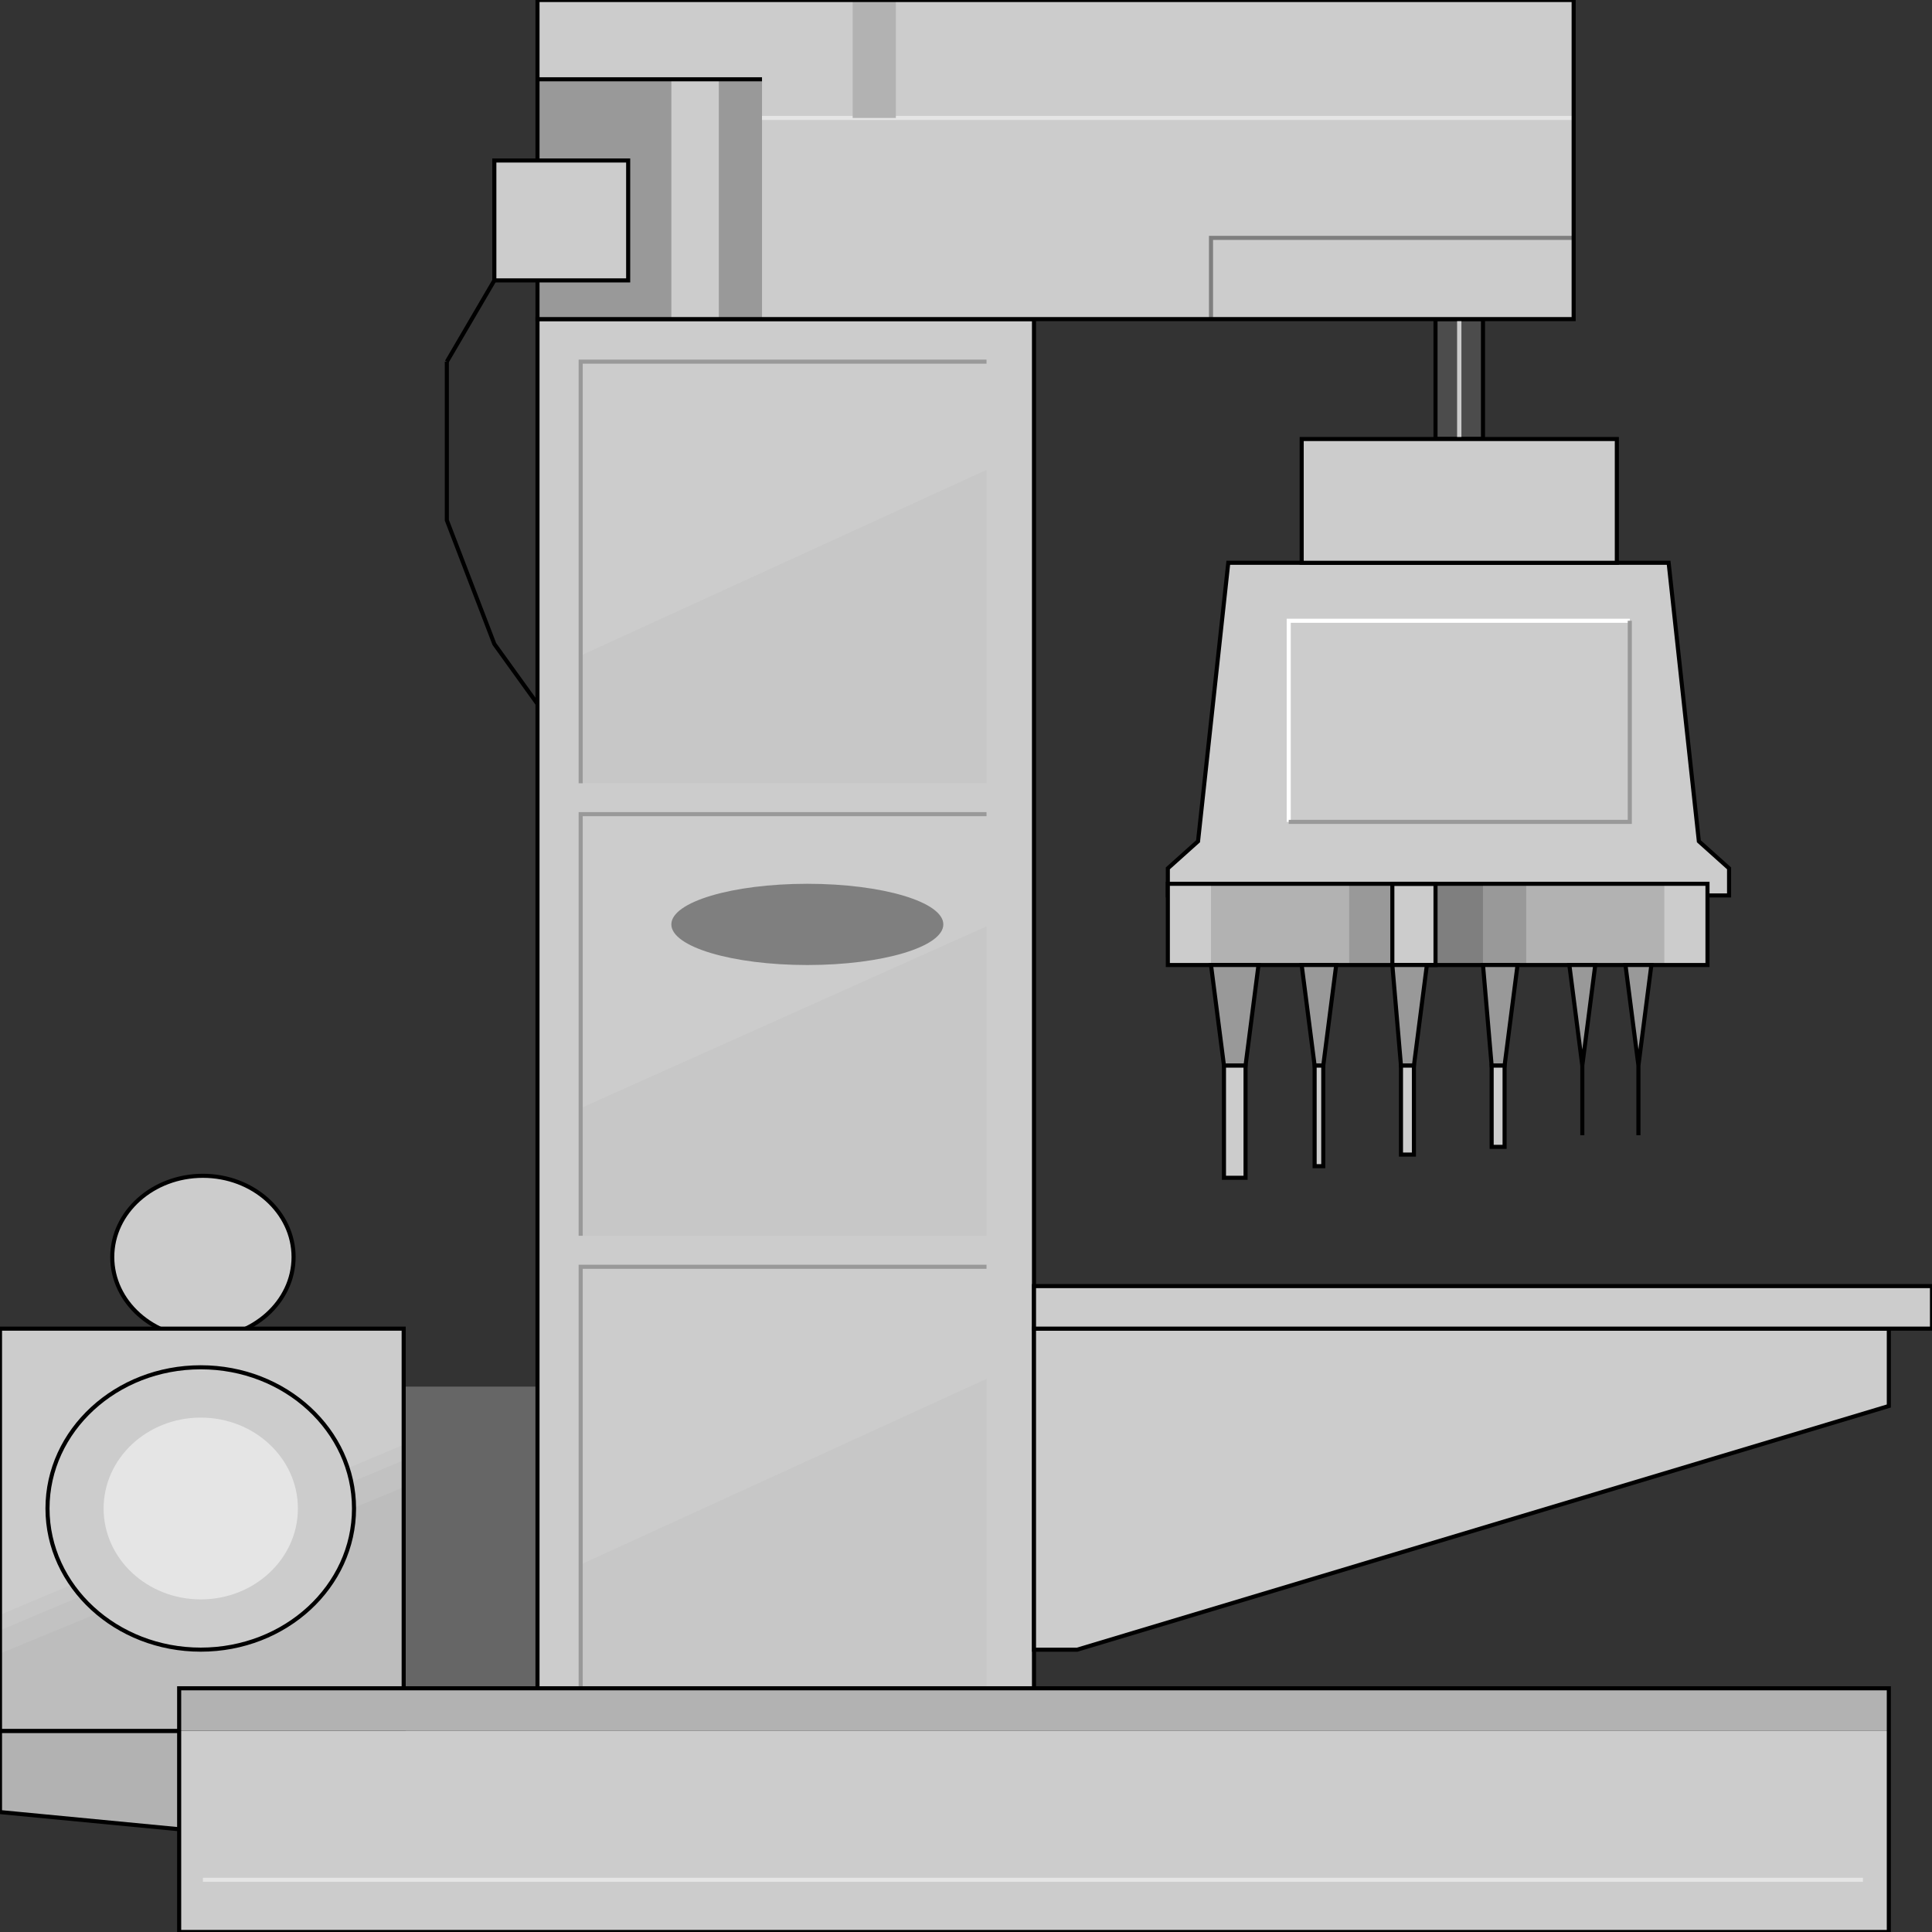 <svg width="150" height="150" viewBox="0 0 150 150" fill="none" xmlns="http://www.w3.org/2000/svg">
<rect x="0" y="0" width="150" height="150" fill="#333333" stroke="none"/>
<g clip-path="url(#clip0_2109_196917)">
<path d="M15.754 103.902C19.642 103.902 22.793 101.078 22.793 97.595C22.793 94.112 19.642 91.289 15.754 91.289C11.866 91.289 8.715 94.112 8.715 97.595C8.715 101.078 11.866 103.902 15.754 103.902Z" fill="#CCCCCC" stroke="black" stroke-width="0.317"/>
<path d="M31.341 107.656H41.732V131.08H31.341V107.656Z" fill="#666666"/>
<path d="M111.452 24.773H115.139V34.083H111.452V24.773Z" fill="#4C4C4C" stroke="black" stroke-width="0.317"/>
<path d="M113.129 24.773H113.464V34.083H113.129V24.773Z" fill="#CCCCCC"/>
<path d="M34.692 28.078V40.39L38.38 50L45.083 59.309" stroke="black" stroke-width="0.317"/>
<path d="M0 140.689L31.341 143.692V134.383H0V140.689Z" fill="#B2B2B2" stroke="black" stroke-width="0.317"/>
<path d="M0 103.156H31.341V134.387H0V103.156Z" fill="#CCCCCC"/>
<path d="M0 125.377L31.341 112.164V134.386H0V125.377Z" fill="#C7C7C7"/>
<path d="M0 126.58L31.341 113.367V134.388H0V126.58Z" fill="#C2C2C2"/>
<path d="M0 128.382L31.341 115.469V134.388H0V128.382Z" fill="#BDBDBD"/>
<path d="M0 103.156H31.341V134.387H0V103.156Z" stroke="black" stroke-width="0.317"/>
<path d="M15.587 128.078C22.159 128.078 27.486 123.171 27.486 117.117C27.486 111.064 22.159 106.156 15.587 106.156C9.015 106.156 3.688 111.064 3.688 117.117C3.688 123.171 9.015 128.078 15.587 128.078Z" fill="#CCCCCC" stroke="black" stroke-width="0.317"/>
<path d="M13.91 134.383H146.648V149.998H13.91V134.383Z" fill="#CCCCCC"/>
<path d="M41.731 24.773H80.279V131.38H41.731V24.773Z" fill="#CCCCCC" stroke="black" stroke-width="0.317"/>
<path d="M41.731 24.775H122.178V0H41.731V24.775Z" fill="#CCCCCC"/>
<path d="M45.084 121.469L76.592 107.055V131.079H45.084V121.469Z" fill="#C7C7C7"/>
<path d="M45.084 86.036L76.592 71.922V95.946H45.084V86.036Z" fill="#C7C7C7"/>
<path d="M45.084 50.899L76.592 36.484V60.809H45.084V50.899Z" fill="#C7C7C7"/>
<path d="M76.592 98.352H45.084V131.084" stroke="#999999" stroke-width="0.317"/>
<path d="M76.592 63.211H45.084V95.944" stroke="#999999" stroke-width="0.317"/>
<path d="M76.592 28.078H45.084V60.811" stroke="#999999" stroke-width="0.317"/>
<path d="M13.91 134.381H146.648V131.078H13.91V134.381Z" fill="#B2B2B2"/>
<path d="M13.91 131.078H146.648V149.997H13.91V131.078Z" stroke="black" stroke-width="0.317"/>
<path d="M41.731 6.156H59.162V24.775H41.731V6.156Z" fill="#999999"/>
<path d="M52.123 6.156H55.81V24.775H52.123V6.156Z" fill="#CCCCCC"/>
<path d="M94.022 24.775V18.469H122.179" stroke="#7F7F7F" stroke-width="0.317"/>
<path d="M59.162 9.156H122.179" stroke="#E5E5E5" stroke-width="0.317"/>
<path d="M66.201 0H69.553V9.159H66.201V0Z" fill="#B2B2B2"/>
<path d="M41.731 24.775H122.178V0H41.731V24.775Z" stroke="black" stroke-width="0.317"/>
<path d="M80.279 128.081H83.631L146.648 109.162V103.156H80.279V128.081Z" fill="#CCCCCC" stroke="black" stroke-width="0.317"/>
<path d="M41.731 6.156H59.162" stroke="black" stroke-width="0.317"/>
<path d="M38.38 12.461H48.771V21.77H38.38V12.461Z" fill="#CCCCCC" stroke="black" stroke-width="0.317"/>
<path d="M38.38 21.773L34.692 28.08" stroke="black" stroke-width="0.317"/>
<path d="M62.682 74.924C68.513 74.924 73.24 73.512 73.24 71.77C73.24 70.029 68.513 68.617 62.682 68.617C56.85 68.617 52.123 70.029 52.123 71.77C52.123 73.512 56.85 74.924 62.682 74.924Z" fill="#7F7F7F"/>
<path d="M80.279 99.852H150V103.155H80.279V99.852Z" fill="#CCCCCC" stroke="black" stroke-width="0.317"/>
<path d="M90.67 69.521V67.419L93.016 65.317L95.363 43.695H129.553L131.899 65.317L134.245 67.419V69.521H90.67Z" fill="#CCCCCC" stroke="black" stroke-width="0.317"/>
<path d="M101.062 34.086H125.531V43.696H101.062V34.086Z" fill="#CCCCCC" stroke="black" stroke-width="0.317"/>
<path d="M90.67 68.617H132.569V74.924H90.67V68.617Z" fill="#CCCCCC"/>
<path d="M94.022 68.617H129.218V74.924H94.022V68.617Z" fill="#B2B2B2"/>
<path d="M104.749 68.617H118.492V74.924H104.749V68.617Z" fill="#999999"/>
<path d="M111.452 68.617H115.139V74.924H111.452V68.617Z" fill="#7F7F7F"/>
<path d="M108.101 68.617H111.453V74.924H108.101V68.617Z" fill="#CCCCCC" stroke="black" stroke-width="0.317"/>
<path d="M90.67 68.617H132.569V74.924H90.67V68.617Z" stroke="black" stroke-width="0.317"/>
<path d="M94.022 74.922L95.028 82.73H96.704L97.71 74.922H94.022Z" fill="#999999" stroke="black" stroke-width="0.317"/>
<path d="M101.062 74.922L102.067 82.73H102.738L103.743 74.922H101.062Z" fill="#999999" stroke="black" stroke-width="0.317"/>
<path d="M108.101 74.922L108.771 82.73H109.777L110.782 74.922H108.101Z" fill="#999999" stroke="black" stroke-width="0.317"/>
<path d="M115.14 74.922L115.81 82.73H116.816L117.821 74.922H115.14Z" fill="#999999" stroke="black" stroke-width="0.317"/>
<path d="M121.844 74.922L122.849 82.73L123.855 74.922H121.844Z" fill="#999999" stroke="black" stroke-width="0.317"/>
<path d="M126.201 74.922L127.207 82.73L128.212 74.922H126.201Z" fill="#999999" stroke="black" stroke-width="0.317"/>
<path d="M95.028 91.443V82.734H96.704V91.443H95.028Z" fill="#CCCCCC" stroke="black" stroke-width="0.317"/>
<path d="M102.067 90.542V82.734H102.738V90.542H102.067Z" fill="#CCCCCC" stroke="black" stroke-width="0.317"/>
<path d="M108.771 89.641V82.734H109.776V89.641H108.771Z" fill="#CCCCCC" stroke="black" stroke-width="0.317"/>
<path d="M115.811 89.041V82.734H116.816V89.041H115.811Z" fill="#CCCCCC" stroke="black" stroke-width="0.317"/>
<path d="M122.85 82.734V88.14" stroke="black" stroke-width="0.317"/>
<path d="M127.207 82.734V88.14" stroke="black" stroke-width="0.317"/>
<path d="M100.056 63.811V48.195H126.536" stroke="white" stroke-width="0.317"/>
<path d="M100.056 63.811H126.536V48.195" stroke="#999999" stroke-width="0.317"/>
<path d="M15.587 124.177C19.752 124.177 23.129 121.017 23.129 117.12C23.129 113.222 19.752 110.062 15.587 110.062C11.421 110.062 8.045 113.222 8.045 117.12C8.045 121.017 11.421 124.177 15.587 124.177Z" fill="#E5E5E5"/>
<path d="M15.754 145.945H144.637" stroke="#E5E5E5" stroke-width="0.317"/>
</g>
<defs>
<clipPath id="clip0_2109_196917">
<rect width="150" height="150" fill="white"/>
</clipPath>
</defs>
</svg>
